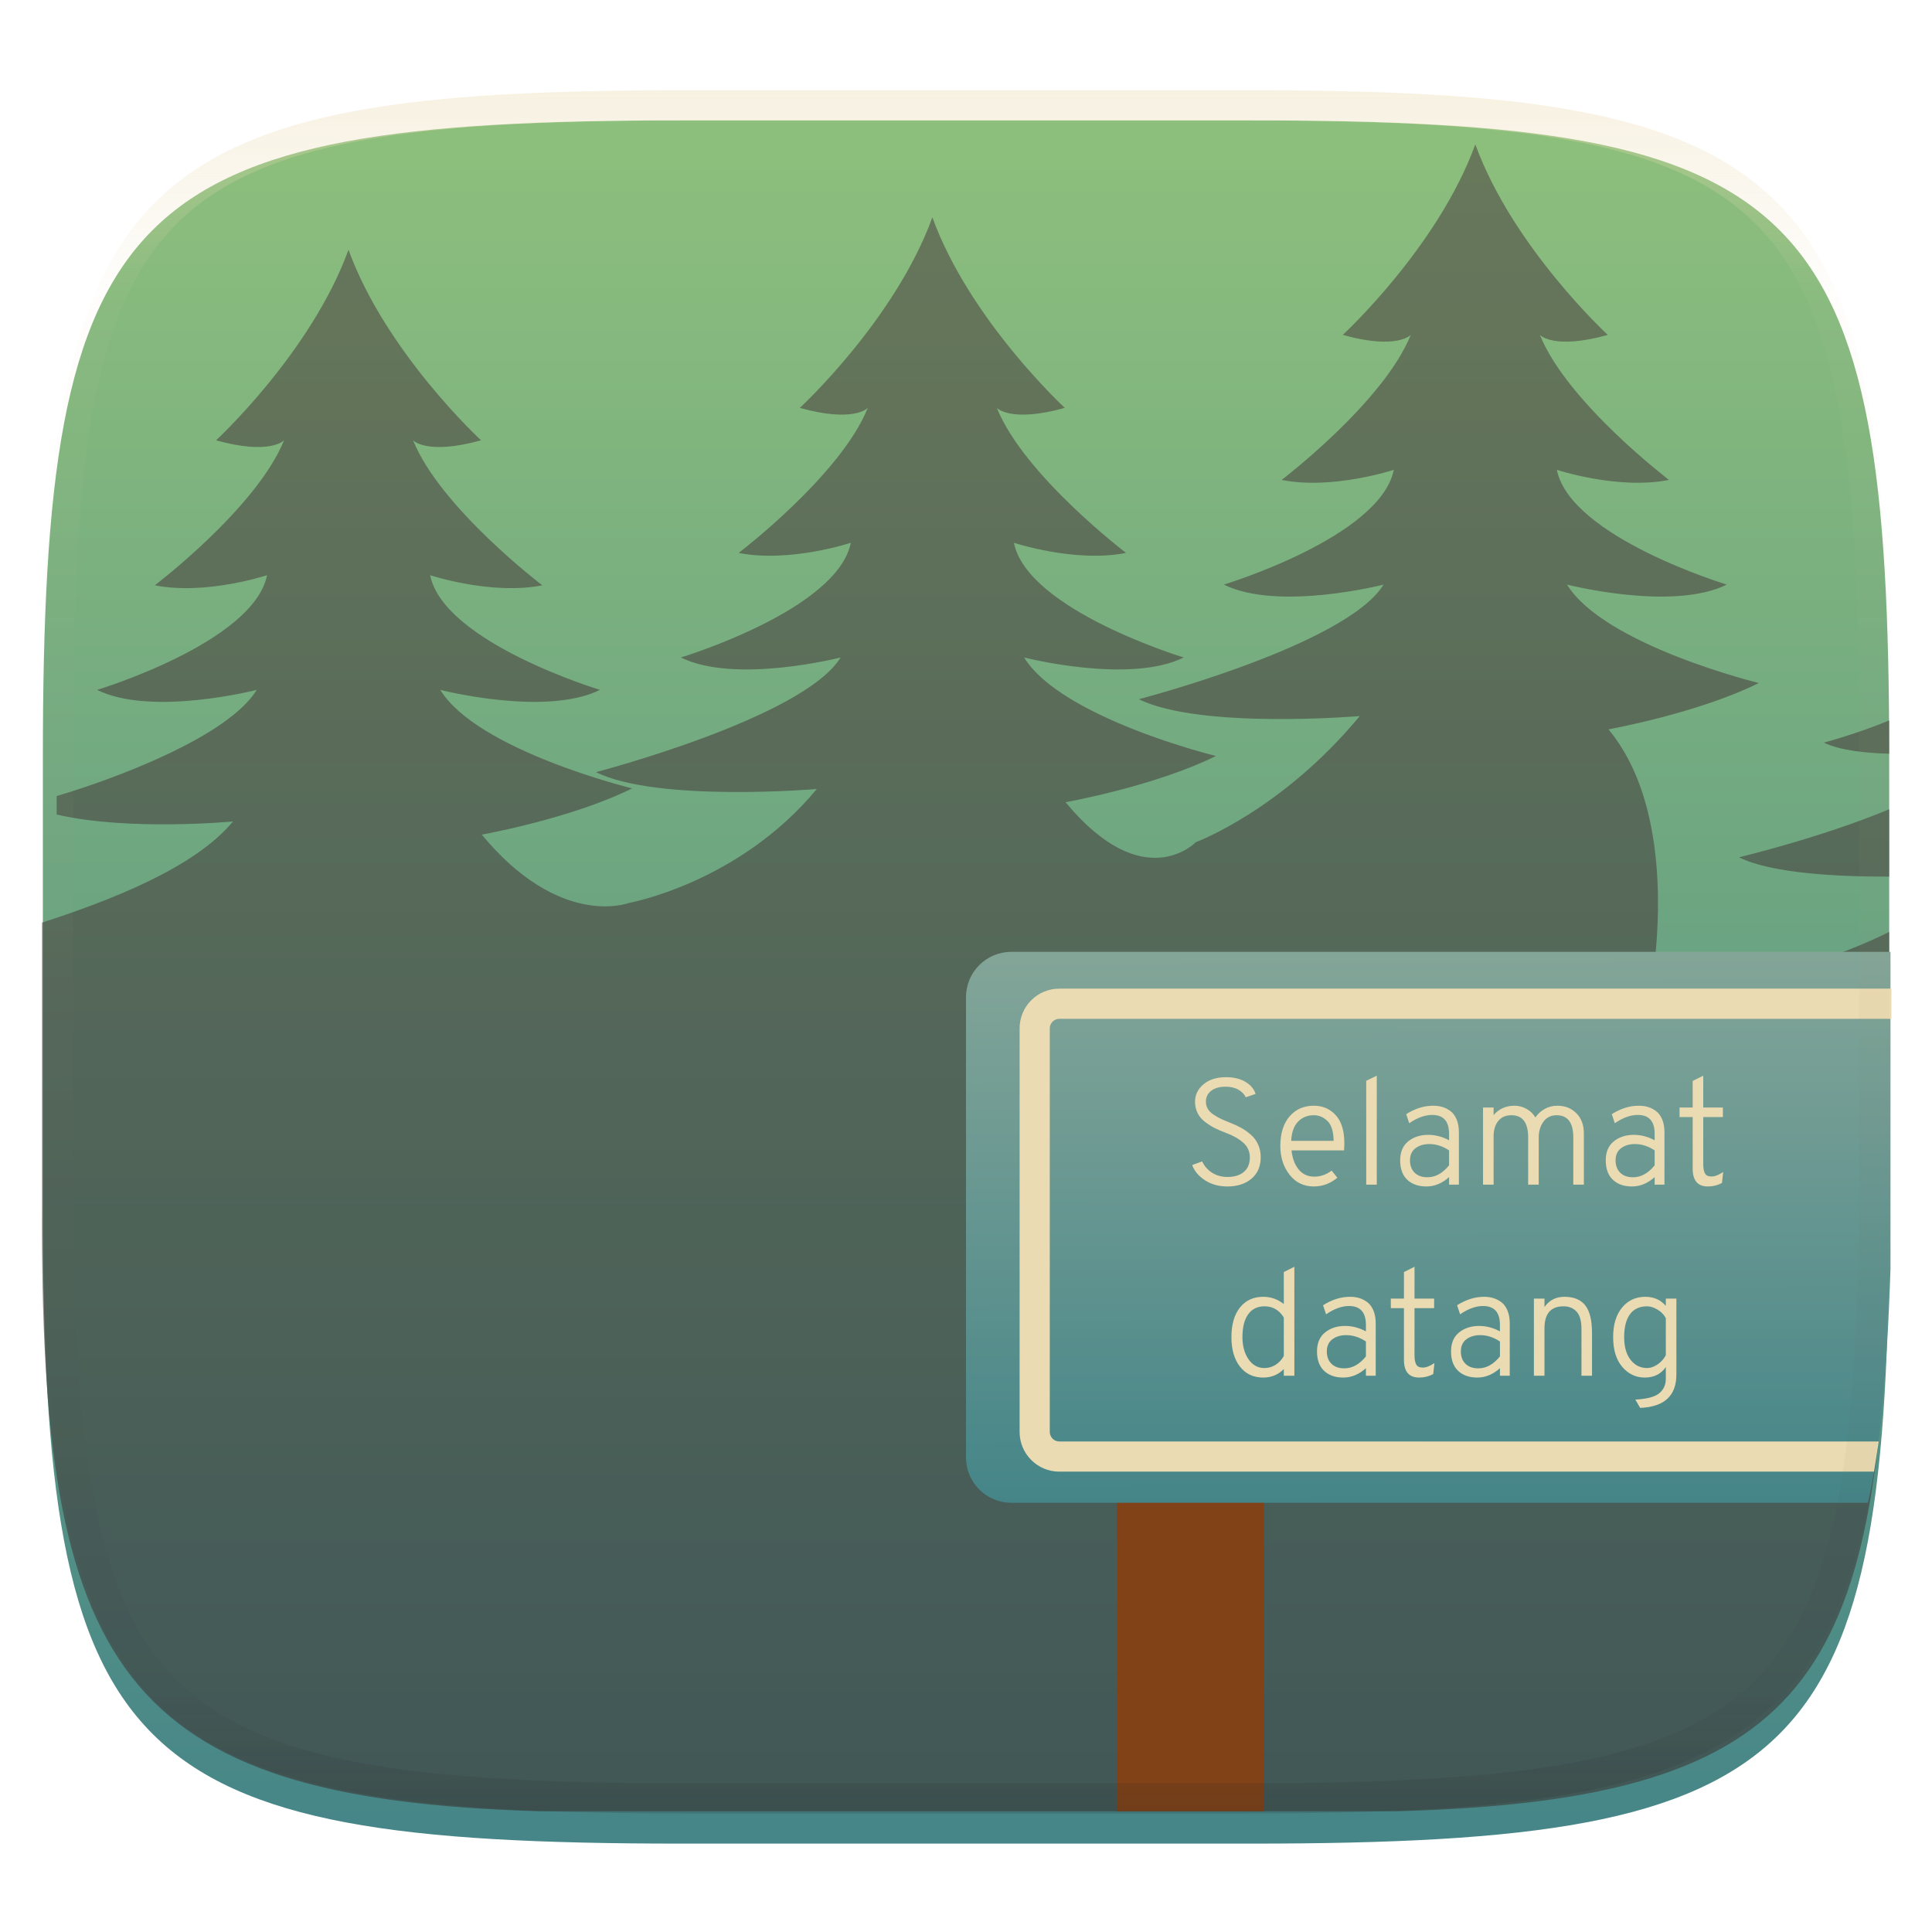 <svg xmlns="http://www.w3.org/2000/svg" style="isolation:isolate" width="256" height="256" viewBox="0 0 256 256">
 <defs>
  <filter id="IqgQJOYLHQslH6QuNEvC2dfeKaZpJq4y" width="400%" height="400%" x="-200%" y="-200%" color-interpolation-filters="sRGB" filterUnits="objectBoundingBox">
   <feGaussianBlur xmlns="http://www.w3.org/2000/svg" in="SourceGraphic" stdDeviation="4.294"/>
   <feOffset xmlns="http://www.w3.org/2000/svg" dx="0" dy="4" result="pf_100_offsetBlur"/>
   <feFlood xmlns="http://www.w3.org/2000/svg" flood-opacity=".4"/>
   <feComposite xmlns="http://www.w3.org/2000/svg" in2="pf_100_offsetBlur" operator="in" result="pf_100_dropShadow"/>
   <feBlend xmlns="http://www.w3.org/2000/svg" in="SourceGraphic" in2="pf_100_dropShadow" mode="normal"/>
  </filter>
 </defs>
 <g filter="url(#IqgQJOYLHQslH6QuNEvC2dfeKaZpJq4y)">
  <linearGradient id="_lgradient_433" x1="0" x2="0" y1="0" y2="1" gradientTransform="matrix(244.648,0,0,228.338,5.68,11.95)" gradientUnits="userSpaceOnUse">
   <stop offset="0%" style="stop-color:#8ec07c"/>
   <stop offset="100%" style="stop-color:#458588"/>
  </linearGradient>
  <path fill="url(#_lgradient_433)" d="M 165.689 11.95 C 239.745 11.95 250.328 22.507 250.328 96.494 L 250.328 155.745 C 250.328 229.731 239.745 240.288 165.689 240.288 L 90.319 240.288 C 16.264 240.288 5.68 229.731 5.68 155.745 L 5.68 96.494 C 5.68 22.507 16.264 11.95 90.319 11.95 L 165.689 11.95 Z"/>
 </g>
 <g opacity=".6">
  <linearGradient id="_lgradient_434" x1="0" x2="0" y1="0" y2="1" gradientTransform="matrix(244.77,0,0,220.871,5.563,19.129)" gradientUnits="userSpaceOnUse">
   <stop offset="0%" style="stop-color:#504945"/>
   <stop offset="100%" style="stop-color:#3c3836"/>
  </linearGradient>
  <path fill="url(#_lgradient_434)" fill-rule="evenodd" d="M 195.487 19.129 C 190.534 32.76 177.923 44.376 177.923 44.376 C 185.127 46.388 186.932 44.376 186.932 44.376 C 183.33 53.314 169.822 63.592 169.822 63.592 C 176.577 64.934 184.683 62.254 184.683 62.254 C 182.882 71.193 162.165 77.463 162.165 77.463 C 169.369 81.037 183.331 77.463 183.331 77.463 C 178.377 85.507 150.906 92.647 150.906 92.647 C 159.011 96.669 180.172 94.883 180.172 94.883 C 169.815 107.397 158.444 111.599 158.444 111.599 C 158.444 111.599 151.547 118.812 141.191 106.298 C 141.191 106.298 153.007 104.193 161.112 100.172 C 161.112 100.172 140.652 95.162 135.699 87.118 C 135.699 87.118 149.648 90.693 156.853 87.118 C 156.853 87.118 136.148 80.86 134.347 71.922 C 134.347 71.922 142.453 74.601 149.207 73.263 C 149.207 73.263 135.688 62.985 132.085 54.046 C 132.085 54.046 133.89 56.059 141.095 54.046 C 141.095 54.046 128.496 42.431 123.543 28.799 C 118.59 42.431 105.978 54.046 105.978 54.046 C 113.183 56.059 114.988 54.046 114.988 54.046 C 111.386 62.985 97.878 73.263 97.878 73.263 C 104.632 74.604 112.738 71.922 112.738 71.922 C 110.938 80.86 90.221 87.118 90.221 87.118 C 97.425 90.693 111.386 87.118 111.386 87.118 C 106.433 95.162 78.962 102.313 78.962 102.313 C 87.067 106.335 108.228 104.55 108.228 104.55 C 97.871 117.064 83.257 119.663 83.257 119.663 C 83.257 119.663 74.195 123.107 63.838 110.593 C 63.838 110.593 75.655 108.488 83.76 104.467 C 83.76 104.467 63.288 99.457 58.335 91.412 C 58.335 91.412 72.296 94.988 79.5 91.412 C 79.5 91.412 58.796 85.155 56.995 76.216 C 56.995 76.216 65.1 78.896 71.855 77.557 C 71.855 77.557 58.336 67.28 54.733 58.341 C 54.733 58.341 56.538 60.353 63.743 58.341 C 63.743 58.341 51.131 46.725 46.178 33.094 C 41.225 46.725 28.626 58.341 28.626 58.341 C 35.831 60.353 37.636 58.341 37.636 58.341 C 34.033 67.28 20.514 77.557 20.514 77.557 C 27.268 78.899 35.386 76.216 35.386 76.216 C 33.585 85.155 12.869 91.412 12.869 91.412 C 20.073 94.988 34.022 91.412 34.022 91.412 C 30.192 97.633 15.154 103.225 7.508 105.483 L 7.508 107.925 C 17.032 110.159 30.875 108.847 30.875 108.847 C 25.724 115.072 14.411 119.382 5.57 122.249 L 5.57 159.5 C 5.25 221 15.625 238.375 71.438 240 L 185.125 240 C 240.625 238.5 248.875 221.75 250.333 167.125 L 250.333 123.481 C 237.19 130.074 218.483 132.538 218.483 132.538 C 218.483 132.538 223.492 109.157 213.135 96.642 C 213.135 96.642 224.951 94.525 233.056 90.504 C 233.056 90.504 212.596 85.507 207.643 77.462 C 207.643 77.462 221.604 81.037 228.809 77.462 C 228.809 77.462 208.092 71.193 206.291 62.254 C 206.291 62.254 214.397 64.933 221.151 63.592 C 221.151 63.592 207.644 53.314 204.042 44.376 C 204.042 44.376 205.834 46.388 213.039 44.376 C 213.039 44.376 200.44 32.76 195.487 19.129 L 195.487 19.129 Z M 250.333 95.456 C 246.062 97.237 241.671 98.4 241.671 98.4 C 243.791 99.454 247.359 99.791 250.333 99.87 L 250.333 95.455 L 250.333 95.456 Z M 250.333 107.23 C 241.291 111.005 230.424 113.596 230.424 113.596 C 234.785 115.756 243.657 116.176 250.333 116.156 L 250.333 107.23 L 250.333 107.23 Z"/>
 </g>
 <rect fill="#824217" width="19.5" height="56.5" x="148" y="183.5" transform="matrix(1,0,0,1,0,0)"/>
 <linearGradient id="_lgradient_435" x1=".187" x2=".19" y1=".005" y2=".999" gradientTransform="matrix(122.5,0,0,73,128,126.125)" gradientUnits="userSpaceOnUse">
  <stop offset="0%" style="stop-color:#83a598"/>
  <stop offset="100%" style="stop-color:#458588"/>
 </linearGradient>
 <path fill="url(#_lgradient_435)" d="M 134 126.125 L 250.5 126.125 L 250.5 168.125 C 250.021 182.476 249.031 192.82 247.5 199.125 L 134 199.125 C 130.689 199.125 128 196.436 128 193.125 L 128 132.125 C 128 128.814 130.689 126.125 134 126.125 Z"/>
 <path fill="#ebdbb2" d="M 250.625 131 L 140.363 131 L 140.363 131 C 137.46 131 135.103 133.357 135.103 136.26 L 135.103 189.74 C 135.103 192.643 137.46 195 140.363 195 L 248.313 195 L 248.938 191 L 140.36 191 C 140.03 191 139.71 190.87 139.47 190.63 C 139.24 190.39 139.1 190.07 139.1 189.74 L 139.1 136.26 C 139.1 135.93 139.24 135.61 139.47 135.37 C 139.71 135.13 140.03 135 140.36 135 L 140.36 135 L 250.625 135 L 250.625 131 Z"/>
 <path fill="#ebdbb2" fill-rule="evenodd" d="M 167.39 182.533 L 167.39 182.533 L 167.39 182.533 Q 165.43 182.533 164.3 181.083 L 164.3 181.083 L 164.3 181.083 Q 163.17 179.633 163.17 177.173 L 163.17 177.173 L 163.17 177.173 Q 163.17 174.673 164.3 173.253 L 164.3 173.253 L 164.3 173.253 Q 165.43 171.833 167.39 171.833 L 167.39 171.833 L 167.39 171.833 Q 168.91 171.833 170.11 172.793 L 170.11 172.793 L 170.11 168.553 L 171.51 167.853 L 171.51 182.293 L 170.11 182.293 L 170.11 181.413 L 170.11 181.413 Q 168.99 182.533 167.39 182.533 Z M 167.55 181.273 L 167.55 181.273 L 167.55 181.273 Q 168.33 181.273 169.01 180.853 L 169.01 180.853 L 169.01 180.853 Q 169.69 180.433 170.11 179.673 L 170.11 179.673 L 170.11 174.573 L 170.11 174.573 Q 169.19 173.093 167.55 173.093 L 167.55 173.093 L 167.55 173.093 Q 166.15 173.093 165.39 174.153 L 165.39 174.153 L 165.39 174.153 Q 164.63 175.213 164.63 177.173 L 164.63 177.173 L 164.63 177.173 Q 164.63 178.933 165.43 180.103 L 165.43 180.103 L 165.43 180.103 Q 166.23 181.273 167.55 181.273 Z M 182.29 182.293 L 180.99 182.293 L 180.99 181.293 L 180.99 181.293 Q 179.61 182.533 177.99 182.533 L 177.99 182.533 L 177.99 182.533 Q 176.39 182.533 175.45 181.643 L 175.45 181.643 L 175.45 181.643 Q 174.51 180.753 174.51 179.073 L 174.51 179.073 L 174.51 179.073 Q 174.51 177.413 175.58 176.553 L 175.58 176.553 L 175.58 176.553 Q 176.65 175.693 178.23 175.693 L 178.23 175.693 L 178.23 175.693 Q 179.65 175.693 180.99 176.413 L 180.99 176.413 L 180.99 175.553 L 180.99 175.553 Q 180.99 173.053 178.75 173.053 L 178.75 173.053 L 178.75 173.053 Q 177.31 173.053 175.71 174.153 L 175.71 174.153 L 175.31 172.953 L 175.31 172.953 Q 177.07 171.833 178.89 171.833 L 178.89 171.833 L 178.89 171.833 Q 179.51 171.833 180.05 171.983 L 180.05 171.983 L 180.05 171.983 Q 180.59 172.133 181.12 172.503 L 181.12 172.503 L 181.12 172.503 Q 181.65 172.873 181.97 173.603 L 181.97 173.603 L 181.97 173.603 Q 182.29 174.333 182.29 175.373 L 182.29 175.373 L 182.29 182.293 Z M 178.13 181.313 L 178.13 181.313 L 178.13 181.313 Q 179.71 181.313 180.99 179.733 L 180.99 179.733 L 180.99 177.753 L 180.99 177.753 Q 179.73 176.913 178.37 176.913 L 178.37 176.913 L 178.37 176.913 Q 177.27 176.913 176.54 177.463 L 176.54 177.463 L 176.54 177.463 Q 175.81 178.013 175.81 179.073 L 175.81 179.073 L 175.81 179.073 Q 175.81 180.093 176.42 180.703 L 176.42 180.703 L 176.42 180.703 Q 177.03 181.313 178.13 181.313 Z M 188.05 182.533 L 188.05 182.533 L 188.05 182.533 Q 186.03 182.533 186.03 180.193 L 186.03 180.193 L 186.03 173.333 L 184.29 173.333 L 184.29 172.073 L 186.03 172.073 L 186.03 168.553 L 187.43 167.853 L 187.43 172.073 L 190.03 172.073 L 190.03 173.333 L 187.43 173.333 L 187.43 179.593 L 187.43 179.593 Q 187.43 180.373 187.65 180.793 L 187.65 180.793 L 187.65 180.793 Q 187.87 181.213 188.53 181.213 L 188.53 181.213 L 188.53 181.213 Q 189.19 181.213 190.07 180.613 L 190.07 180.613 L 189.91 182.073 L 189.91 182.073 Q 189.05 182.533 188.05 182.533 Z M 200.05 182.293 L 198.75 182.293 L 198.75 181.293 L 198.75 181.293 Q 197.37 182.533 195.75 182.533 L 195.75 182.533 L 195.75 182.533 Q 194.15 182.533 193.21 181.643 L 193.21 181.643 L 193.21 181.643 Q 192.27 180.753 192.27 179.073 L 192.27 179.073 L 192.27 179.073 Q 192.27 177.413 193.34 176.553 L 193.34 176.553 L 193.34 176.553 Q 194.41 175.693 195.99 175.693 L 195.99 175.693 L 195.99 175.693 Q 197.41 175.693 198.75 176.413 L 198.75 176.413 L 198.75 175.553 L 198.75 175.553 Q 198.75 173.053 196.51 173.053 L 196.51 173.053 L 196.51 173.053 Q 195.07 173.053 193.47 174.153 L 193.47 174.153 L 193.07 172.953 L 193.07 172.953 Q 194.83 171.833 196.65 171.833 L 196.65 171.833 L 196.65 171.833 Q 197.27 171.833 197.81 171.983 L 197.81 171.983 L 197.81 171.983 Q 198.35 172.133 198.88 172.503 L 198.88 172.503 L 198.88 172.503 Q 199.41 172.873 199.73 173.603 L 199.73 173.603 L 199.73 173.603 Q 200.05 174.333 200.05 175.373 L 200.05 175.373 L 200.05 182.293 Z M 195.89 181.313 L 195.89 181.313 L 195.89 181.313 Q 197.47 181.313 198.75 179.733 L 198.75 179.733 L 198.75 177.753 L 198.75 177.753 Q 197.49 176.913 196.13 176.913 L 196.13 176.913 L 196.13 176.913 Q 195.03 176.913 194.3 177.463 L 194.3 177.463 L 194.3 177.463 Q 193.57 178.013 193.57 179.073 L 193.57 179.073 L 193.57 179.073 Q 193.57 180.093 194.18 180.703 L 194.18 180.703 L 194.18 180.703 Q 194.79 181.313 195.89 181.313 Z M 210.95 182.293 L 209.55 182.293 L 209.55 176.053 L 209.55 176.053 Q 209.55 174.513 208.91 173.803 L 208.91 173.803 L 208.91 173.803 Q 208.27 173.093 207.17 173.093 L 207.17 173.093 L 207.17 173.093 Q 204.65 173.093 204.65 176.013 L 204.65 176.013 L 204.65 182.293 L 203.25 182.293 L 203.25 172.073 L 204.65 172.073 L 204.65 173.193 L 204.65 173.193 Q 205.59 171.833 207.29 171.833 L 207.29 171.833 L 207.29 171.833 Q 209.17 171.833 210.06 172.973 L 210.06 172.973 L 210.06 172.973 Q 210.95 174.113 210.95 176.633 L 210.95 176.633 L 210.95 182.293 Z M 217.33 186.553 L 217.33 186.553 L 216.69 185.453 L 216.69 185.453 Q 218.99 185.333 219.86 184.613 L 219.86 184.613 L 219.86 184.613 Q 220.73 183.893 220.73 182.693 L 220.73 182.693 L 220.73 181.133 L 220.73 181.133 Q 219.79 182.533 217.93 182.533 L 217.93 182.533 L 217.93 182.533 Q 216.17 182.533 214.96 181.123 L 214.96 181.123 L 214.96 181.123 Q 213.75 179.713 213.75 177.173 L 213.75 177.173 L 213.75 177.173 Q 213.75 174.693 214.93 173.263 L 214.93 173.263 L 214.93 173.263 Q 216.11 171.833 218.01 171.833 L 218.01 171.833 L 218.01 171.833 Q 219.71 171.833 220.73 173.033 L 220.73 173.033 L 220.73 172.073 L 222.13 172.073 L 222.13 182.133 L 222.13 182.133 Q 222.13 186.353 217.33 186.553 Z M 218.25 181.273 L 218.25 181.273 L 218.25 181.273 Q 218.91 181.273 219.62 180.803 L 219.62 180.803 L 219.62 180.803 Q 220.33 180.333 220.73 179.573 L 220.73 179.573 L 220.73 174.653 L 220.73 174.653 Q 220.33 173.933 219.6 173.513 L 219.6 173.513 L 219.6 173.513 Q 218.87 173.093 218.25 173.093 L 218.25 173.093 L 218.25 173.093 Q 216.75 173.093 215.98 174.143 L 215.98 174.143 L 215.98 174.143 Q 215.21 175.193 215.21 177.173 L 215.21 177.173 L 215.21 177.173 Q 215.21 179.093 216.06 180.183 L 216.06 180.183 L 216.06 180.183 Q 216.91 181.273 218.25 181.273 Z M 162.63 157.213 L 162.63 157.213 L 162.63 157.213 Q 160.93 157.213 159.67 156.393 L 159.67 156.393 L 159.67 156.393 Q 158.41 155.573 157.97 154.373 L 157.97 154.373 L 159.29 153.893 L 159.29 153.893 Q 159.73 154.833 160.61 155.393 L 160.61 155.393 L 160.61 155.393 Q 161.49 155.953 162.65 155.953 L 162.65 155.953 L 162.65 155.953 Q 164.03 155.953 164.82 155.283 L 164.82 155.283 L 164.82 155.283 Q 165.61 154.613 165.61 153.373 L 165.61 153.373 L 165.61 153.373 Q 165.61 152.193 164.75 151.423 L 164.75 151.423 L 164.75 151.423 Q 163.89 150.653 162.45 150.113 L 162.45 150.113 L 162.45 150.113 Q 161.59 149.793 160.96 149.473 L 160.96 149.473 L 160.96 149.473 Q 160.33 149.153 159.68 148.663 L 159.68 148.663 L 159.68 148.663 Q 159.03 148.173 158.69 147.493 L 158.69 147.493 L 158.69 147.493 Q 158.35 146.813 158.35 145.993 L 158.35 145.993 L 158.35 145.993 Q 158.35 144.613 159.47 143.673 L 159.47 143.673 L 159.47 143.673 Q 160.59 142.733 162.47 142.733 L 162.47 142.733 L 162.47 142.733 Q 163.99 142.733 165.03 143.353 L 165.03 143.353 L 165.03 143.353 Q 166.07 143.973 166.37 144.953 L 166.37 144.953 L 165.07 145.393 L 165.07 145.393 Q 164.79 144.793 164.1 144.393 L 164.1 144.393 L 164.1 144.393 Q 163.41 143.993 162.41 143.993 L 162.41 143.993 L 162.41 143.993 Q 161.19 143.993 160.49 144.533 L 160.49 144.533 L 160.49 144.533 Q 159.79 145.073 159.79 145.973 L 159.79 145.973 L 159.79 145.973 Q 159.79 146.513 160.04 146.933 L 160.04 146.933 L 160.04 146.933 Q 160.29 147.353 160.8 147.693 L 160.8 147.693 L 160.8 147.693 Q 161.31 148.033 161.78 148.253 L 161.78 148.253 L 161.78 148.253 Q 162.25 148.473 163.01 148.773 L 163.01 148.773 L 163.01 148.773 Q 163.83 149.093 164.46 149.443 L 164.46 149.443 L 164.46 149.443 Q 165.09 149.793 165.72 150.333 L 165.72 150.333 L 165.72 150.333 Q 166.35 150.873 166.7 151.633 L 166.7 151.633 L 166.7 151.633 Q 167.05 152.393 167.05 153.333 L 167.05 153.333 L 167.05 153.333 Q 167.05 155.153 165.83 156.183 L 165.83 156.183 L 165.83 156.183 Q 164.61 157.213 162.63 157.213 Z M 174.09 157.213 L 174.09 157.213 L 174.09 157.213 Q 172.09 157.213 170.87 155.653 L 170.87 155.653 L 170.87 155.653 Q 169.65 154.093 169.65 151.853 L 169.65 151.853 L 169.65 151.853 Q 169.65 149.353 170.87 147.933 L 170.87 147.933 L 170.87 147.933 Q 172.09 146.513 174.09 146.513 L 174.09 146.513 L 174.09 146.513 Q 175.85 146.513 176.99 147.763 L 176.99 147.763 L 176.99 147.763 Q 178.13 149.013 178.13 151.453 L 178.13 151.453 L 178.13 151.453 Q 178.13 151.993 178.09 152.433 L 178.09 152.433 L 171.13 152.433 L 171.13 152.433 Q 171.31 154.033 172.09 154.973 L 172.09 154.973 L 172.09 154.973 Q 172.87 155.913 174.15 155.913 L 174.15 155.913 L 174.15 155.913 Q 175.37 155.913 176.45 155.113 L 176.45 155.113 L 177.21 156.053 L 177.21 156.053 Q 175.81 157.213 174.09 157.213 Z M 171.09 151.173 L 171.09 151.173 L 176.71 151.173 L 176.71 151.173 Q 176.69 149.313 175.9 148.543 L 175.9 148.543 L 175.9 148.543 Q 175.11 147.773 174.09 147.773 L 174.09 147.773 L 174.09 147.773 Q 172.81 147.773 171.99 148.633 L 171.99 148.633 L 171.99 148.633 Q 171.17 149.493 171.09 151.173 Z M 182.43 156.973 L 181.03 156.973 L 181.03 143.213 L 182.43 142.533 L 182.43 156.973 Z M 193.31 156.973 L 192.01 156.973 L 192.01 155.973 L 192.01 155.973 Q 190.63 157.213 189.01 157.213 L 189.01 157.213 L 189.01 157.213 Q 187.41 157.213 186.47 156.323 L 186.47 156.323 L 186.47 156.323 Q 185.53 155.433 185.53 153.753 L 185.53 153.753 L 185.53 153.753 Q 185.53 152.093 186.6 151.233 L 186.6 151.233 L 186.6 151.233 Q 187.67 150.373 189.25 150.373 L 189.25 150.373 L 189.25 150.373 Q 190.67 150.373 192.01 151.093 L 192.01 151.093 L 192.01 150.233 L 192.01 150.233 Q 192.01 147.733 189.77 147.733 L 189.77 147.733 L 189.77 147.733 Q 188.33 147.733 186.73 148.833 L 186.73 148.833 L 186.33 147.633 L 186.33 147.633 Q 188.09 146.513 189.91 146.513 L 189.91 146.513 L 189.91 146.513 Q 190.53 146.513 191.07 146.663 L 191.07 146.663 L 191.07 146.663 Q 191.61 146.813 192.14 147.183 L 192.14 147.183 L 192.14 147.183 Q 192.67 147.553 192.99 148.283 L 192.99 148.283 L 192.99 148.283 Q 193.31 149.013 193.31 150.053 L 193.31 150.053 L 193.31 156.973 Z M 189.15 155.993 L 189.15 155.993 L 189.15 155.993 Q 190.73 155.993 192.01 154.413 L 192.01 154.413 L 192.01 152.433 L 192.01 152.433 Q 190.75 151.593 189.39 151.593 L 189.39 151.593 L 189.39 151.593 Q 188.29 151.593 187.56 152.143 L 187.56 152.143 L 187.56 152.143 Q 186.83 152.693 186.83 153.753 L 186.83 153.753 L 186.83 153.753 Q 186.83 154.773 187.44 155.383 L 187.44 155.383 L 187.44 155.383 Q 188.05 155.993 189.15 155.993 Z M 209.87 156.973 L 208.47 156.973 L 208.47 150.713 L 208.47 150.713 Q 208.47 147.773 206.25 147.773 L 206.25 147.773 L 206.25 147.773 Q 205.15 147.773 204.52 148.623 L 204.52 148.623 L 204.52 148.623 Q 203.89 149.473 203.89 150.713 L 203.89 150.713 L 203.89 156.973 L 202.49 156.973 L 202.49 150.713 L 202.49 150.713 Q 202.49 147.773 200.27 147.773 L 200.27 147.773 L 200.27 147.773 Q 199.13 147.773 198.52 148.543 L 198.52 148.543 L 198.52 148.543 Q 197.91 149.313 197.91 150.553 L 197.91 150.553 L 197.91 156.973 L 196.51 156.973 L 196.51 146.753 L 197.91 146.753 L 197.91 147.753 L 197.91 147.753 Q 198.97 146.513 200.69 146.513 L 200.69 146.513 L 200.69 146.513 Q 201.51 146.513 202.27 146.933 L 202.27 146.933 L 202.27 146.933 Q 203.03 147.353 203.45 148.073 L 203.45 148.073 L 203.45 148.073 Q 203.89 147.393 204.66 146.953 L 204.66 146.953 L 204.66 146.953 Q 205.43 146.513 206.37 146.513 L 206.37 146.513 L 206.37 146.513 Q 207.89 146.513 208.88 147.513 L 208.88 147.513 L 208.88 147.513 Q 209.87 148.513 209.87 150.173 L 209.87 150.173 L 209.87 156.973 Z M 220.55 156.973 L 219.25 156.973 L 219.25 155.973 L 219.25 155.973 Q 217.87 157.213 216.25 157.213 L 216.25 157.213 L 216.25 157.213 Q 214.65 157.213 213.71 156.323 L 213.71 156.323 L 213.71 156.323 Q 212.77 155.433 212.77 153.753 L 212.77 153.753 L 212.77 153.753 Q 212.77 152.093 213.84 151.233 L 213.84 151.233 L 213.84 151.233 Q 214.91 150.373 216.49 150.373 L 216.49 150.373 L 216.49 150.373 Q 217.91 150.373 219.25 151.093 L 219.25 151.093 L 219.25 150.233 L 219.25 150.233 Q 219.25 147.733 217.01 147.733 L 217.01 147.733 L 217.01 147.733 Q 215.57 147.733 213.97 148.833 L 213.97 148.833 L 213.57 147.633 L 213.57 147.633 Q 215.33 146.513 217.15 146.513 L 217.15 146.513 L 217.15 146.513 Q 217.77 146.513 218.31 146.663 L 218.31 146.663 L 218.31 146.663 Q 218.85 146.813 219.38 147.183 L 219.38 147.183 L 219.38 147.183 Q 219.91 147.553 220.23 148.283 L 220.23 148.283 L 220.23 148.283 Q 220.55 149.013 220.55 150.053 L 220.55 150.053 L 220.55 156.973 Z M 216.39 155.993 L 216.39 155.993 L 216.39 155.993 Q 217.97 155.993 219.25 154.413 L 219.25 154.413 L 219.25 152.433 L 219.25 152.433 Q 217.99 151.593 216.63 151.593 L 216.63 151.593 L 216.63 151.593 Q 215.53 151.593 214.8 152.143 L 214.8 152.143 L 214.8 152.143 Q 214.07 152.693 214.07 153.753 L 214.07 153.753 L 214.07 153.753 Q 214.07 154.773 214.68 155.383 L 214.68 155.383 L 214.68 155.383 Q 215.29 155.993 216.39 155.993 Z M 226.31 157.213 L 226.31 157.213 L 226.31 157.213 Q 224.29 157.213 224.29 154.873 L 224.29 154.873 L 224.29 148.013 L 222.55 148.013 L 222.55 146.753 L 224.29 146.753 L 224.29 143.233 L 225.69 142.533 L 225.69 146.753 L 228.29 146.753 L 228.29 148.013 L 225.69 148.013 L 225.69 154.273 L 225.69 154.273 Q 225.69 155.053 225.91 155.473 L 225.91 155.473 L 225.91 155.473 Q 226.13 155.893 226.79 155.893 L 226.79 155.893 L 226.79 155.893 Q 227.45 155.893 228.33 155.293 L 228.33 155.293 L 228.17 156.753 L 228.17 156.753 Q 227.31 157.213 226.31 157.213 Z"/>
 <g opacity=".4">
  <linearGradient id="_lgradient_436" x1=".517" x2=".517" y1="0" y2="1" gradientTransform="matrix(244.65,0,0,228.34,5.68,11.95)" gradientUnits="userSpaceOnUse">
   <stop offset="0%" style="stop-color:#ebdbb2"/>
   <stop offset="12.5%" stop-opacity=".098" style="stop-color:#ebdbb2"/>
   <stop offset="92.5%" stop-opacity=".098" style="stop-color:#282828"/>
   <stop offset="100%" stop-opacity=".498" style="stop-color:#282828"/>
  </linearGradient>
  <path fill="url(#_lgradient_436)" fill-rule="evenodd" d="M 165.068 11.951 C 169.396 11.941 173.724 11.991 178.052 12.089 C 181.927 12.167 185.803 12.315 189.678 12.541 C 193.131 12.737 196.583 13.022 200.026 13.395 C 203.085 13.73 206.144 14.181 209.174 14.741 C 211.889 15.243 214.574 15.881 217.22 16.657 C 219.62 17.355 221.971 18.219 224.243 19.241 C 226.358 20.184 228.384 21.304 230.302 22.591 C 232.142 23.829 233.863 25.244 235.437 26.806 C 237.001 28.378 238.417 30.088 239.656 31.925 C 240.945 33.841 242.066 35.865 243.02 37.967 C 244.043 40.247 244.909 42.585 245.617 44.972 C 246.394 47.615 247.034 50.297 247.535 53.009 C 248.096 56.035 248.548 59.081 248.883 62.136 C 249.257 65.575 249.542 69.014 249.739 72.462 C 249.965 76.323 250.112 80.194 250.201 84.055 C 250.289 88.378 250.339 92.701 250.329 97.014 L 250.329 155.226 C 250.339 159.549 250.289 163.862 250.201 168.185 C 250.112 172.056 249.965 175.917 249.739 179.778 C 249.542 183.226 249.257 186.675 248.883 190.104 C 248.548 193.159 248.096 196.215 247.535 199.241 C 247.034 201.943 246.394 204.625 245.617 207.268 C 244.909 209.655 244.043 212.003 243.02 214.273 C 242.066 216.385 240.945 218.399 239.656 220.315 C 238.417 222.152 237.001 223.872 235.437 225.434 C 233.863 226.996 232.142 228.411 230.302 229.649 C 228.384 230.936 226.358 232.056 224.243 232.999 C 221.971 234.021 219.62 234.885 217.22 235.593 C 214.574 236.369 211.889 237.007 209.174 237.499 C 206.144 238.068 203.085 238.51 200.026 238.845 C 196.583 239.218 193.131 239.503 189.678 239.699 C 185.803 239.925 181.927 240.073 178.052 240.161 C 173.724 240.249 169.396 240.299 165.068 240.289 L 90.942 240.289 C 86.614 240.299 82.286 240.249 77.958 240.161 C 74.083 240.073 70.207 239.925 66.332 239.699 C 62.879 239.503 59.427 239.218 55.984 238.845 C 52.925 238.51 49.866 238.068 46.836 237.499 C 44.121 237.007 41.436 236.369 38.79 235.593 C 36.39 234.885 34.039 234.021 31.767 232.999 C 29.652 232.056 27.626 230.936 25.708 229.649 C 23.868 228.411 22.147 226.996 20.573 225.434 C 19.009 223.872 17.593 222.152 16.354 220.315 C 15.065 218.399 13.944 216.385 12.99 214.273 C 11.967 212.003 11.101 209.655 10.393 207.268 C 9.616 204.625 8.976 201.943 8.475 199.241 C 7.914 196.215 7.462 193.159 7.127 190.104 C 6.753 186.675 6.468 183.226 6.271 179.778 C 6.045 175.917 5.898 172.056 5.809 168.185 C 5.721 163.862 5.671 159.549 5.681 155.226 L 5.681 97.014 C 5.671 92.701 5.721 88.378 5.809 84.055 C 5.898 80.194 6.045 76.323 6.271 72.462 C 6.468 69.014 6.753 65.575 7.127 62.136 C 7.462 59.081 7.914 56.035 8.475 53.009 C 8.976 50.297 9.616 47.615 10.393 44.972 C 11.101 42.585 11.967 40.247 12.99 37.967 C 13.944 35.865 15.065 33.841 16.354 31.925 C 17.593 30.088 19.009 28.378 20.573 26.806 C 22.147 25.244 23.868 23.829 25.708 22.591 C 27.626 21.304 29.652 20.184 31.767 19.241 C 34.039 18.219 36.39 17.355 38.79 16.657 C 41.436 15.881 44.121 15.243 46.836 14.741 C 49.866 14.181 52.925 13.73 55.984 13.395 C 59.427 13.022 62.879 12.737 66.332 12.541 C 70.207 12.315 74.083 12.167 77.958 12.089 C 82.286 11.991 86.614 11.941 90.942 11.951 L 165.068 11.951 Z M 165.078 15.96 C 169.376 15.95 173.675 15.999 177.973 16.087 C 181.8 16.176 185.626 16.323 189.452 16.539 C 192.836 16.736 196.219 17.011 199.583 17.384 C 202.554 17.699 205.515 18.131 208.446 18.681 C 211.023 19.153 213.58 19.762 216.099 20.499 C 218.322 21.147 220.495 21.953 222.6 22.896 C 224.509 23.751 226.338 24.763 228.069 25.922 C 229.692 27.013 231.207 28.26 232.594 29.646 C 233.981 31.031 235.23 32.544 236.332 34.165 C 237.492 35.894 238.506 37.712 239.361 39.608 C 240.306 41.72 241.112 43.892 241.761 46.102 C 242.509 48.617 243.109 51.162 243.591 53.736 C 244.132 56.664 244.565 59.611 244.889 62.578 C 245.263 65.938 245.539 69.308 245.735 72.688 C 245.952 76.51 246.109 80.322 246.188 84.144 C 246.276 88.437 246.325 92.721 246.325 97.014 C 246.325 97.014 246.325 97.014 246.325 97.014 L 246.325 155.226 C 246.325 155.226 246.325 155.226 246.325 155.226 C 246.325 159.519 246.276 163.803 246.188 168.096 C 246.109 171.918 245.952 175.74 245.735 179.552 C 245.539 182.932 245.263 186.302 244.889 189.672 C 244.565 192.629 244.132 195.576 243.591 198.504 C 243.109 201.078 242.509 203.623 241.761 206.138 C 241.112 208.358 240.306 210.52 239.361 212.632 C 238.506 214.528 237.492 216.356 236.332 218.075 C 235.23 219.706 233.981 221.219 232.594 222.604 C 231.207 223.98 229.692 225.227 228.069 226.318 C 226.338 227.477 224.509 228.489 222.6 229.344 C 220.495 230.297 218.322 231.093 216.099 231.741 C 213.58 232.478 211.023 233.087 208.446 233.559 C 205.515 234.109 202.554 234.541 199.583 234.865 C 196.219 235.229 192.836 235.514 189.452 235.701 C 185.626 235.917 181.8 236.074 177.973 236.153 C 173.675 236.251 169.376 236.29 165.078 236.29 C 165.078 236.29 165.078 236.29 165.068 236.29 L 90.942 236.29 C 90.932 236.29 90.932 236.29 90.932 236.29 C 86.634 236.29 82.335 236.251 78.037 236.153 C 74.21 236.074 70.384 235.917 66.558 235.701 C 63.174 235.514 59.791 235.229 56.427 234.865 C 53.456 234.541 50.495 234.109 47.564 233.559 C 44.987 233.087 42.43 232.478 39.911 231.741 C 37.688 231.093 35.515 230.297 33.41 229.344 C 31.501 228.489 29.672 227.477 27.941 226.318 C 26.318 225.227 24.803 223.98 23.416 222.604 C 22.029 221.219 20.78 219.706 19.678 218.075 C 18.518 216.356 17.504 214.528 16.649 212.632 C 15.704 210.52 14.898 208.358 14.249 206.138 C 13.501 203.623 12.901 201.078 12.419 198.504 C 11.878 195.576 11.445 192.629 11.121 189.672 C 10.747 186.302 10.472 182.932 10.275 179.552 C 10.058 175.74 9.901 171.918 9.822 168.096 C 9.734 163.803 9.685 159.519 9.685 155.226 C 9.685 155.226 9.685 155.226 9.685 155.226 L 9.685 97.014 C 9.685 97.014 9.685 97.014 9.685 97.014 C 9.685 92.721 9.734 88.437 9.822 84.144 C 9.901 80.322 10.058 76.51 10.275 72.688 C 10.472 69.308 10.747 65.938 11.121 62.578 C 11.445 59.611 11.878 56.664 12.419 53.736 C 12.901 51.162 13.501 48.617 14.249 46.102 C 14.898 43.892 15.704 41.72 16.649 39.608 C 17.504 37.712 18.518 35.894 19.678 34.165 C 20.78 32.544 22.029 31.031 23.416 29.646 C 24.803 28.26 26.318 27.013 27.941 25.922 C 29.672 24.763 31.501 23.751 33.41 22.896 C 35.515 21.953 37.688 21.147 39.911 20.499 C 42.43 19.762 44.987 19.153 47.564 18.681 C 50.495 18.131 53.456 17.699 56.427 17.384 C 59.791 17.011 63.174 16.736 66.558 16.539 C 70.384 16.323 74.21 16.176 78.037 16.087 C 82.335 15.999 86.634 15.95 90.932 15.96 C 90.932 15.96 90.932 15.96 90.942 15.96 L 165.068 15.96 C 165.078 15.96 165.078 15.96 165.078 15.96 Z"/>
 </g>
</svg>
